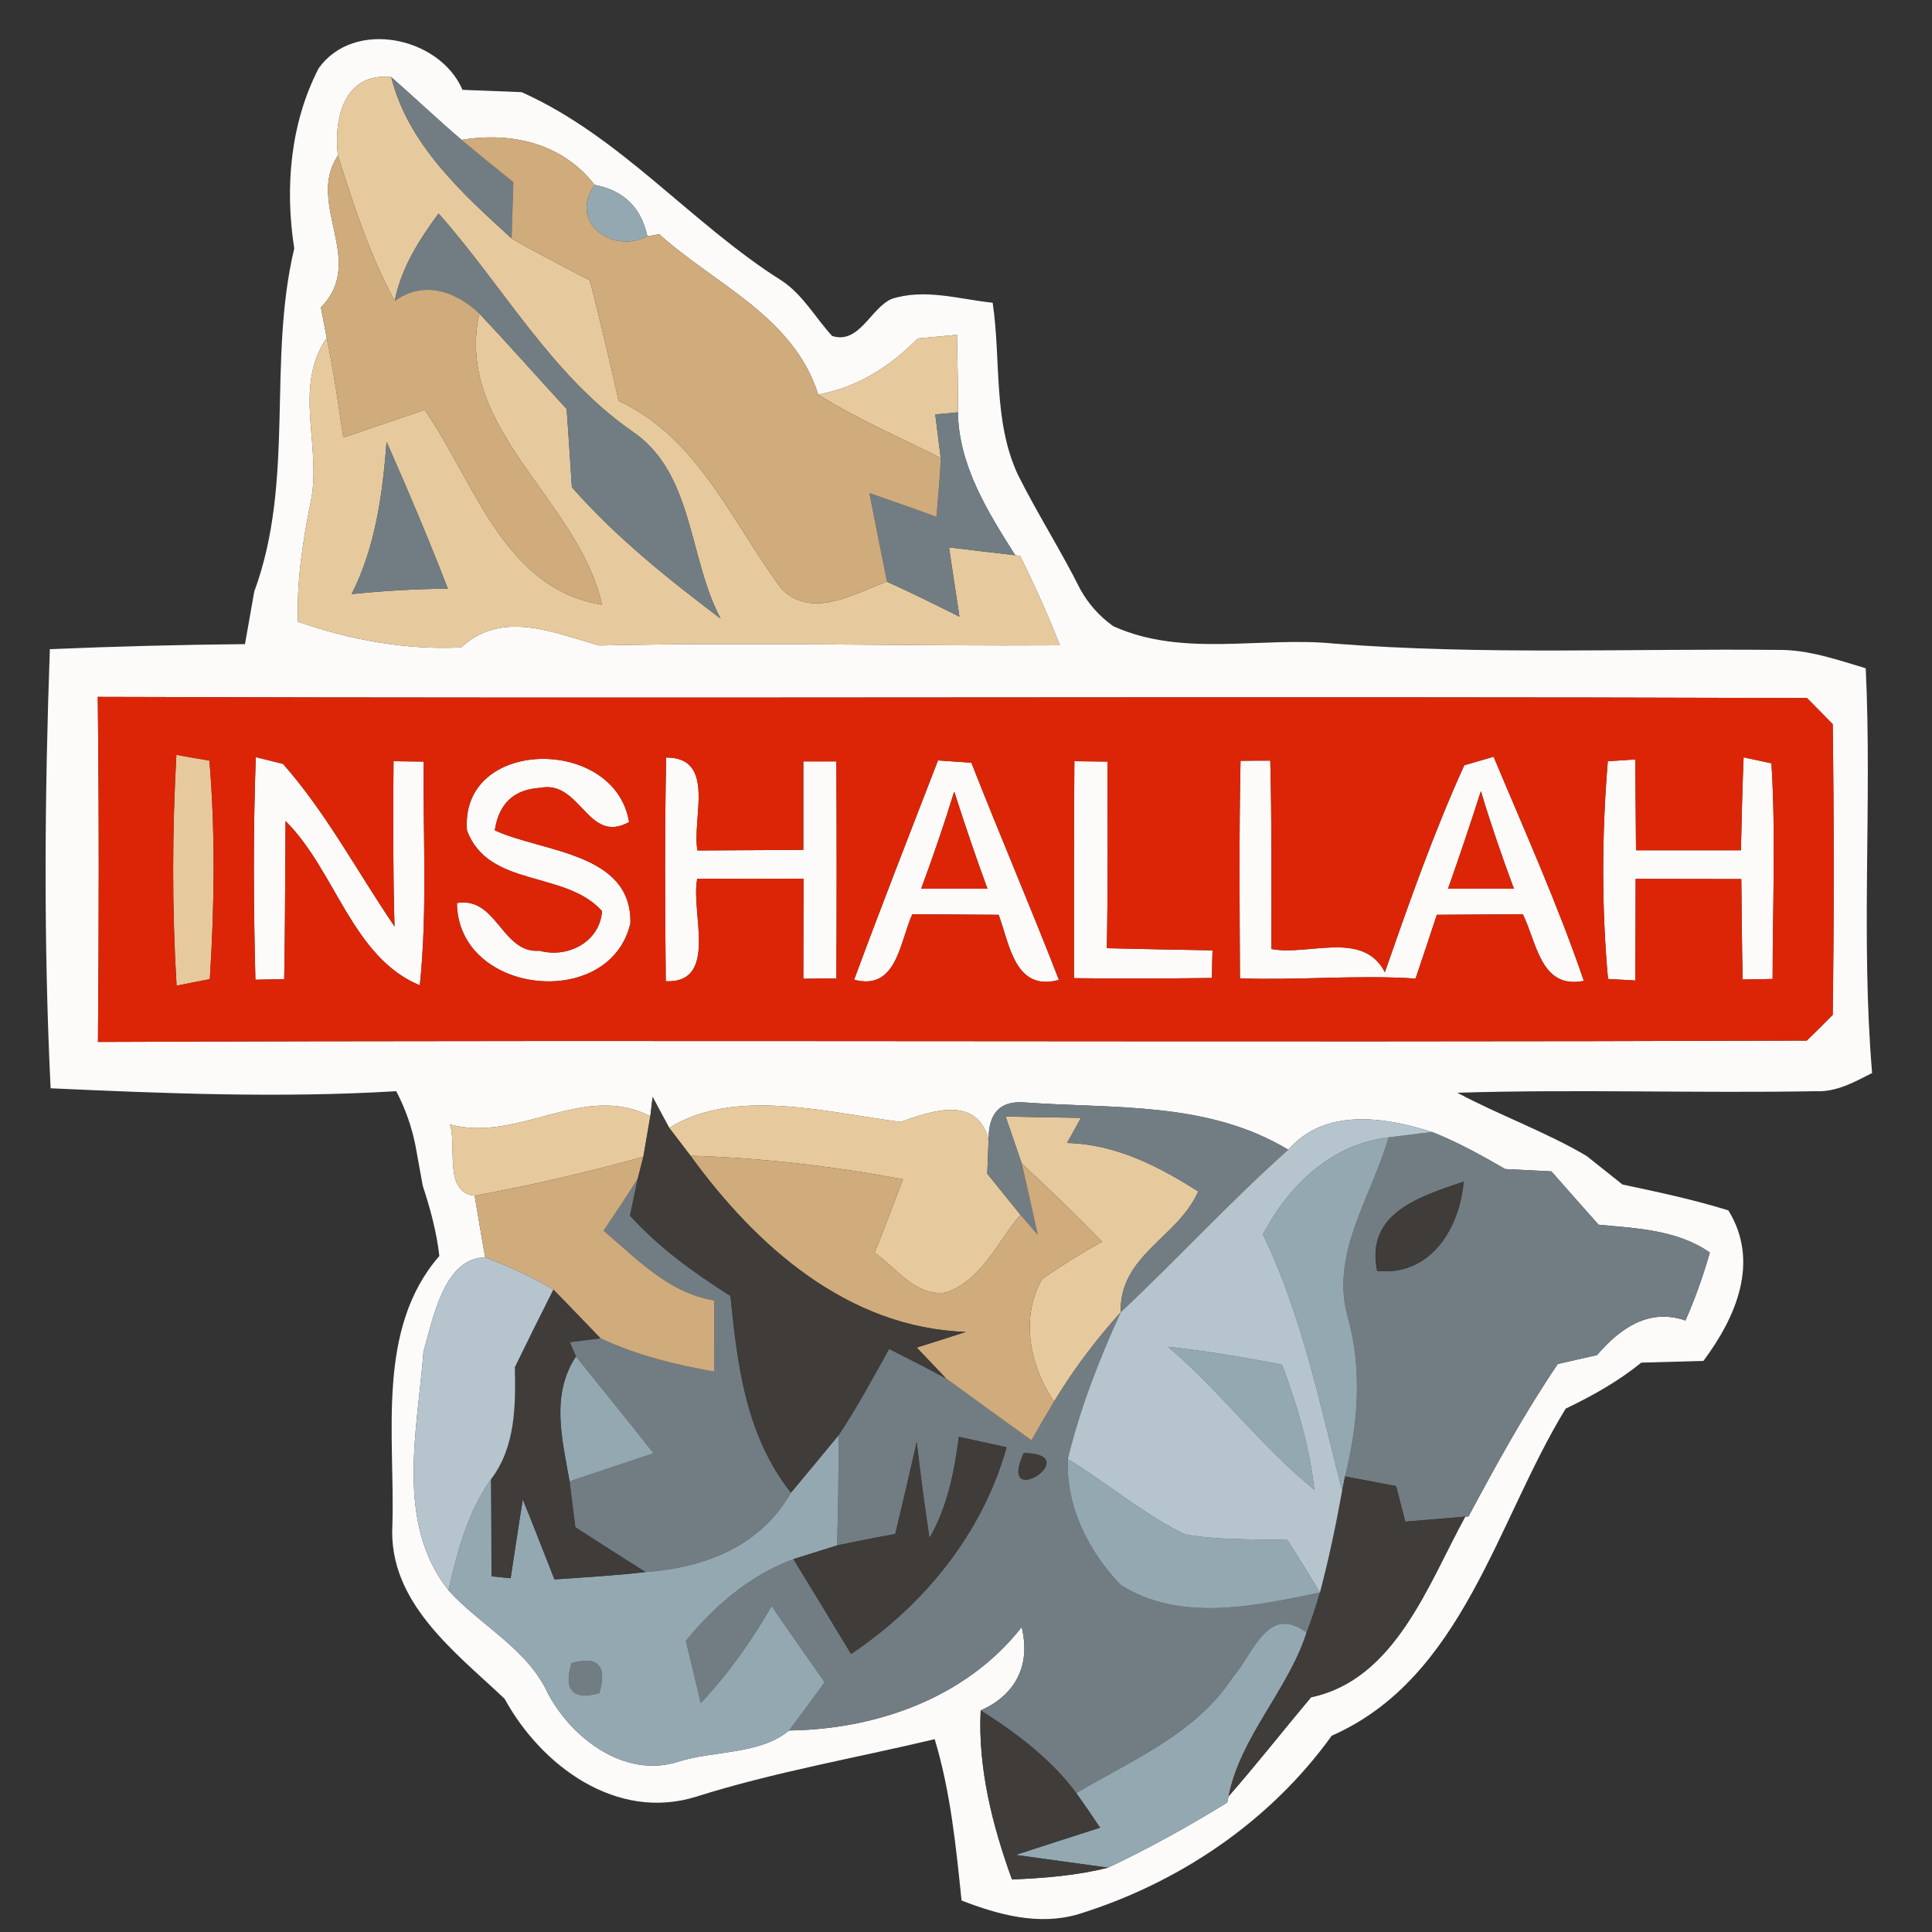 <svg height="100pt" viewBox="0 0 100 100" width="100pt" xmlns="http://www.w3.org/2000/svg"><rect x="0" y="0" width="100" height="100" fill="#333333" stroke="none"/><g fill="#fcfbfa"><path d="m16.49 3.54c1.82-2.57 6.26-1.65 7.45 1.11.77.03 2.3.09 3.06.12 5.14 2.3 8.76 6.79 13.45 9.75 1.1.72 1.75 1.92 2.62 2.87 1.4.44 1.97-1.4 3.06-1.91 1.72-.57 3.52.01 5.25.19.44 2.96.01 6.1 1.3 8.89 1.01 2.02 2.23 3.93 3.24 5.95.43.77 1 1.4 1.7 1.9 3.6 1.63 7.62.53 11.42.9 7.65.6 15.33.25 23 .33 1.56-.02 3.05.51 4.53.95.33 6.98-.26 13.98.33 20.95-.91.46-1.84.99-2.9.94-6.19.11-12.38-.11-18.57.08 2.19 1.17 4.55 2.01 6.69 3.27.47.37 1.4 1.11 1.86 1.48 1.84.39 3.68.78 5.48 1.34 1.64 2.66.4 5.52-1.29 7.79-1.08.03-2.15.06-3.22.09-1.19.97-2.53 1.72-3.91 2.38-3.58 5.84-5.31 13.94-12.11 16.93-3.2 4.45-7.92 7.63-13.12 9.24-2.05.6-4.13.03-6.04-.71-.29-2.81-.57-5.63-1.39-8.35-4.12.98-8.31 1.7-12.36 2.98-4.12 1.28-8.01-1.61-9.9-5.07-2.6-2.46-6.04-5.01-5.81-9.01.14-4.63-.86-10.13 2.43-13.91-.14-1.25-.47-2.45-.86-3.64-.09-.49-.27-1.49-.36-1.99-.19-1.01-.53-1.98-1.01-2.9-5.96.36-11.93.12-17.89-.15-.37-7.57-.31-15.16-.04-22.73 3.36-.14 6.73-.23 10.1-.26.12-.68.36-2.04.48-2.72 2.12-5.75.67-11.88 2.07-17.76-.49-3.15-.21-6.46 1.26-9.32m1 4.51c-1.68 2.51 1.5 5.44-.88 7.86.08.4.23 1.19.3 1.58-1.77 2.58-.23 5.66-.83 8.49-.41 2.04-.73 4.1-.66 6.2 2.72.94 5.56 1.47 8.45 1.33 2.13-1.97 4.79-.75 7.16-.1 7.94-.18 15.89.04 23.83-.01-.62-1.57-1.31-3.11-2.06-4.63l-.25-.03c-1.43-2.26-2.92-4.63-2.97-7.4.01-1.34-.02-2.68-.05-4.01-.5.05-1.52.14-2.03.19-1.42 1.45-3.13 2.54-5.15 2.9-1.28-4.05-5.31-5.67-8.23-8.3l-.61.11c-.32-1.49-1.23-2.38-2.73-2.66-1.67-2.15-4.28-2.76-6.89-2.33-1.24-1.06-2.42-2.18-3.64-3.25-2.42-.26-2.99 2.12-2.76 4.06m-12.43 28.02c.07 5.95.06 11.91.01 17.86 29.48-.12 58.97.04 88.45-.07.34-.33 1.01-.99 1.34-1.33.07-5.01.07-10.04 0-15.05-.33-.34-1-1.01-1.33-1.35-29.49-.1-58.98.04-88.47-.06m18.23 22.13c.37 1.12-.35 3.53 1.28 3.69.13.8.4 2.39.54 3.19-2.12.03-2.69 3.14-3.19 4.87-.31 4.09-1.48 8.86 1.29 12.36 1.67 1.85 4.1 3.02 5.17 5.38 1.24 2.3 3.94 4.35 6.68 3.51 1.86-.61 4.26-.36 5.78-1.63 4.54-.06 9.17-1.69 12.04-5.35.49 1.98-.33 3.52-2.12 4.31-.15 2.97.61 5.97 1.62 8.75 1.67-.07 3.35-.2 4.97-.61 2.12-1 4.17-2.14 6.17-3.37l.07-.32c1.47-1.68 2.84-3.43 4.27-5.13 4.36-.92 6.06-5.85 7.98-9.35l.17-.01c1.44-2.69 2.91-5.37 4.62-7.89.51-.12 1.52-.34 2.03-.46 1.18-1.37 2.67-2.45 4.58-1.79.5-1.14.92-2.32 1.26-3.52-1.7-1.18-3.78-1.25-5.76-1.44-.82-.92-1.63-1.84-2.44-2.76-.6-.03-1.79-.09-2.39-.12-1.23-.71-2.47-1.4-3.79-1.92-2.44-.78-5.55-1.26-7.44.92-4.18-2.52-8.99-2.11-13.68-2.45-1.23-.09-1.84.55-1.83 1.93-.62-2.33-2.96-1.48-4.56-.92-3.87-.5-8.6-1.79-11.97.31-.22-.4-.65-1.2-.86-1.6l-.12 1c-3.44-1.79-6.83 1.39-10.37.42z"/><path d="m13.24 39.19c.35.09 1.05.26 1.41.35 2.25 2.55 3.86 5.61 5.77 8.41-.08-2.85-.08-5.7-.05-8.55l1.56.02c-.04 3.86.2 7.73-.2 11.58-3.5-1.44-4.37-5.95-6.95-8.5-.02 2.73-.02 5.46-.07 8.18-.37.01-1.12.02-1.49.03-.1-3.84-.12-7.68.02-11.52z"/><path d="m24.17 42.98c-.38-4.83 7.67-4.89 8.39-.43-2.16 1.19-2.49-2.2-4.61-1.77-1.35.08-2.13.81-2.34 2.2 2.49 1.14 7.1 1.14 7.02 4.81-1.06 4.55-8.93 3.72-8.98-1.05 2.08-.35 2.32 2.63 4.28 2.47 1.46.4 3.12-.46 3.23-2.05-1.87-2.12-5.89-1.19-6.99-4.18z"/><path d="m34.48 39.21c2.61-.01 1.32 3.19 1.62 4.81 1.83-.01 3.65-.02 5.48-.03 0-1.53 0-3.05 0-4.58h1.71c.02 3.74.02 7.49 0 11.23l-1.71.02c0-1.73.01-3.46.01-5.18-1.83.01-3.67.01-5.5 0-.36 1.7 1.13 5.42-1.63 5.31-.04-3.86-.06-7.72.02-11.58z"/><path d="m48.55 39.36c.44.03 1.3.09 1.73.12 1.47 3.76 3.07 7.47 4.53 11.24-2.28.62-2.55-1.83-3.12-3.37-1.49-.01-2.98-.02-4.47-.03-.65 1.44-.8 3.98-3.01 3.39 1.4-3.8 2.88-7.57 4.34-11.35m-.87 6.64h3.43c-.61-1.66-1.18-3.34-1.72-5.03-.52 1.7-1.1 3.37-1.71 5.03z"/><path d="m64.21 39.38c.38-.01 1.16-.01 1.54-.01.08 3.25.06 6.5.06 9.75 1.92.37 4.74-.99 5.87 1.2 1.26-3.61 2.53-7.23 4.11-10.71l1.52-.44c1.61 3.85 3.32 7.65 4.67 11.6-2.24.45-2.43-1.98-3.16-3.45-1.48.01-2.97.02-4.45.03-.36 1.1-.73 2.2-1.1 3.3-3.03-.2-6.06.1-9.09-.01-.02-3.75-.05-7.51.03-11.26m12.44 1.57c-.54 1.69-1.11 3.38-1.7 5.05h3.41c-.62-1.67-1.2-3.35-1.71-5.05z"/><path d="m83.22 39.4c.36-.02 1.06-.07 1.42-.09.02 1.56.02 3.13.04 4.7h5.43c.04-1.6.07-3.21.14-4.81.36.08 1.08.23 1.44.31.23 3.71.06 7.44.06 11.16-.39.01-1.16.02-1.55.03-.04-1.73-.05-3.47-.07-5.2-1.82 0-3.65-.01-5.47-.01 0 1.75-.01 3.51-.02 5.26-.35-.02-1.06-.06-1.41-.08-.34-3.74-.32-7.53-.01-11.27z"/><path d="m55.61 39.4 1.71.02c.01 3.22.03 6.44-.03 9.66 1.82.04 3.65.08 5.47.11-.01.36-.03 1.07-.03 1.43-2.38.03-4.76.04-7.14.01 0-3.74-.01-7.48.02-11.23z"/></g><path d="m17.49 8.05c-.23-1.94.34-4.32 2.76-4.06.87 3.48 3.67 6.02 6.23 8.35 1.32.77 2.69 1.46 4.05 2.17.53 2.07 1.02 4.15 1.49 6.24 4.16 1.93 5.86 6.3 8.45 9.75 1.6 1.56 3.73.22 5.44-.39 1.27.57 2.51 1.19 3.75 1.81-.18-1.19-.36-2.39-.54-3.59 1.14.14 2.29.28 3.43.41l.25.03c.75 1.52 1.44 3.06 2.06 4.63-7.94.05-15.89-.17-23.83.01-2.37-.65-5.03-1.87-7.16.1-2.89.14-5.73-.39-8.45-1.33-.07-2.1.25-4.16.66-6.2.6-2.83-.94-5.91.83-8.49.36 1.71.6 3.43.86 5.16 1.4-.49 2.81-.95 4.21-1.43 2.58 3.69 4.07 9.26 9.18 10.08-1.2-5.43-7.67-9.1-6.35-15.07 1.53 1.62 3.01 3.3 4.52 4.94.09 1.35.19 2.7.27 4.05 2.27 2.58 4.96 4.73 7.7 6.8-1.69-3.16-1.38-7.59-4.63-9.73-4.17-2.93-6.64-7.49-9.97-11.24-1.01 1.37-1.94 2.83-2.27 4.53-1.29-2.38-2.13-4.96-2.94-7.53m2.52 14.82c-.21 2.7-.57 5.43-1.81 7.88 1.66-.17 3.31-.27 4.98-.28-.99-2.56-2.06-5.09-3.17-7.6z" fill="#e6ca9d"/><path d="m47.5 17.52c.51-.05 1.53-.14 2.03-.19.03 1.33.06 2.67.05 4.01-.29.03-.88.09-1.17.11.07.56.21 1.69.28 2.25-2.13-1.07-4.33-2.01-6.34-3.28 2.02-.36 3.73-1.45 5.15-2.9z" fill="#e6ca9d"/><path d="m9.13 39.07c.43.08 1.28.23 1.71.3.31 3.75.26 7.56.02 11.31-.43.08-1.29.25-1.72.34-.24-3.98-.23-7.97-.01-11.95z" fill="#e6ca9d"/><path d="m23.29 58.2c3.54.97 6.93-2.21 10.37-.42-.09.53-.27 1.57-.36 2.09-2.88.81-5.79 1.48-8.73 2.02-1.63-.16-.91-2.57-1.28-3.69z" fill="#e6ca9d"/><path d="m34.64 58.38c3.37-2.1 8.1-.81 11.97-.31 1.6-.56 3.94-1.41 4.56.92-.02.44-.05 1.32-.07 1.76.43.53 1.29 1.6 1.72 2.13-1.2 1.39-2 3.39-3.86 4.02-1.57.23-2.55-1.27-3.69-2.06.51-1.26.98-2.53 1.47-3.8-3.63-.68-7.31-1.11-11-1.22-.28-.36-.83-1.08-1.1-1.44z" fill="#e6ca9d"/><path d="m52.05 57.79c1.3.03 2.6.05 3.9.07l-.72 1.3c2.5.06 4.72 1.19 6.79 2.51-1.03 2.37-4.1 3.31-4.01 6.25-1.29 1.43-2.45 2.97-3.45 4.62-1.26-1.82-1.77-4.37-.61-6.35 1-.69 2.03-1.33 3.09-1.92-1.34-1.4-2.75-2.73-4.16-4.06-.21-.6-.62-1.82-.83-2.42z" fill="#e6ca9d"/><g fill="#717d83"><path d="m26.48 12.34c-2.56-2.33-5.36-4.87-6.23-8.35 1.22 1.07 2.4 2.19 3.64 3.25.88.74 1.78 1.47 2.68 2.19-.03.97-.06 1.94-.09 2.91z"/><path d="m22.7 11.05c3.33 3.75 5.8 8.31 9.97 11.24 3.25 2.14 2.94 6.57 4.63 9.73-2.74-2.07-5.43-4.22-7.7-6.8-.08-1.35-.18-2.7-.27-4.05-1.51-1.64-2.99-3.32-4.52-4.94-1.19-1.14-2.88-1.75-4.38-.65.33-1.7 1.26-3.16 2.27-4.53z"/><path d="m48.41 21.45c.29-.02.88-.08 1.17-.11.05 2.77 1.54 5.14 2.97 7.4-1.14-.13-2.29-.27-3.43-.41.18 1.2.36 2.4.54 3.59-1.24-.62-2.48-1.24-3.75-1.81-.31-1.53-.61-3.06-.91-4.59 1.16.41 2.32.81 3.47 1.23.08-1.02.19-2.03.22-3.05-.07-.56-.21-1.69-.28-2.25z"/><path d="m20.01 22.87c1.11 2.51 2.18 5.04 3.17 7.6-1.67.01-3.32.11-4.98.28 1.24-2.45 1.6-5.18 1.81-7.88z"/><path d="m51.17 58.99c-.01-1.38.6-2.02 1.83-1.93 4.69.34 9.5-.07 13.68 2.45-3.01 2.68-5.73 5.65-8.67 8.41-.09-2.94 2.98-3.88 4.01-6.25-2.07-1.32-4.29-2.45-6.79-2.51l.72-1.3c-1.3-.02-2.6-.04-3.9-.07.21.6.62 1.82.83 2.42.29 1.23.56 2.47.83 3.7-.22-.26-.67-.77-.89-1.03-.43-.53-1.29-1.6-1.72-2.13.02-.44.05-1.32.07-1.76z"/><path d="m71.87 58.87c.57-.07 1.69-.21 2.25-.28 1.32.52 2.56 1.21 3.79 1.92.6.03 1.79.09 2.39.12.81.92 1.62 1.84 2.44 2.76 1.98.19 4.06.26 5.76 1.44-.34 1.2-.76 2.38-1.26 3.52-1.91-.66-3.4.42-4.58 1.79-.51.12-1.52.34-2.03.46-1.71 2.52-3.18 5.2-4.62 7.89l-.17.01c-1.04.09-2.07.17-3.1.26-.12-.46-.36-1.38-.48-1.84-.88-.17-1.76-.33-2.64-.5.68-2.73.9-5.56.13-8.29-.91-3.26 1.27-6.24 2.12-9.26m-.59 6.91c2.76.29 4.27-2.19 4.48-4.62-2.25.77-5.1 1.61-4.48 4.62z"/><path d="m31.24 63.7c.6-.89 1.2-1.78 1.77-2.69-.1.48-.3 1.43-.4 1.91 1.5 1.66 3.32 2.97 5.2 4.16.35 3.58.81 7.26 3.13 10.18-1.58 2.78-4.47 3.89-7.53 4.11-1.22-.77-2.43-1.54-3.63-2.32-.08-.6-.23-1.79-.3-2.38 1.45-.48 2.89-.96 4.34-1.45-1.32-1.69-2.67-3.34-4.01-5.01l-.32-.74c.4-.05 1.19-.15 1.59-.2 1.86.87 3.85 1.37 5.88 1.72.01-1.23.01-2.46.01-3.68-2.36-.38-4-2.15-5.73-3.61z"/><path d="m54.56 72.54c1-1.65 2.16-3.19 3.45-4.62-1.12 2.45-2.11 4.98-2.74 7.6-.1 2.47 1.06 4.76 2.73 6.51 3.09 1.97 6.97 1.09 10.32.4-.2.7-.43 1.39-.69 2.07-2.02-1.5-2.74 1.08-3.82 2.31-1.89 2.92-5.22 4.29-8.1 6-1.32-1.77-3.1-3.11-4.95-4.28 1.79-.79 2.61-2.33 2.12-4.31-2.87 3.66-7.5 5.29-12.04 5.35.62-.83 1.24-1.66 1.84-2.5-.91-1.32-1.85-2.62-2.74-3.94-1.04 1.8-2.24 3.51-3.67 5.02-.19-.8-.57-2.41-.77-3.22 1.5-1.84 3.33-3.4 5.57-4.23 1 1.63 1.99 3.27 2.98 4.91 3.79-2.54 6.81-6.26 8.05-10.7-.82-.18-1.65-.36-2.47-.54-.23 1.82-.6 3.63-1.52 5.24-.25-1.65-.47-3.31-.66-4.97-.36 1.58-.73 3.17-1.11 4.76-1.01.18-2.01.38-3.01.59.05-1.91.08-3.81.08-5.71.96-1.44 1.77-2.96 2.61-4.46.99.5 1.98 1 2.95 1.53 1.47 1.07 2.94 2.14 4.42 3.2.38-.68.77-1.35 1.17-2.01m-1.57 2.67c-1.43 3.09 3.26.04 0 0z"/><path d="m29.58 86.08c1.38-.38 1.86.14 1.44 1.56-1.38.37-1.86-.15-1.44-1.56z"/></g><path d="m23.89 7.24c2.61-.43 5.22.18 6.89 2.33-1.37 1.94.91 3.6 2.73 2.66l.61-.11c2.92 2.63 6.95 4.25 8.23 8.3 2.01 1.27 4.21 2.21 6.34 3.28-.03 1.02-.14 2.03-.22 3.05-1.15-.42-2.31-.82-3.47-1.23.3 1.53.6 3.06.91 4.59-1.71.61-3.84 1.95-5.44.39-2.59-3.45-4.29-7.82-8.45-9.75-.47-2.09-.96-4.17-1.49-6.24-1.36-.71-2.73-1.4-4.05-2.17.03-.97.06-1.94.09-2.91-.9-.72-1.8-1.45-2.68-2.19z" fill="#d0ab7c"/><path d="m17.49 8.05c.81 2.57 1.65 5.15 2.94 7.53 1.5-1.1 3.19-.49 4.38.65-1.32 5.97 5.15 9.64 6.35 15.07-5.11-.82-6.6-6.39-9.18-10.08-1.4.48-2.81.94-4.21 1.43-.26-1.73-.5-3.45-.86-5.16-.07-.39-.22-1.18-.3-1.58 2.38-2.42-.8-5.35.88-7.86z" fill="#d0ab7c"/><path d="m24.57 61.89c2.94-.54 5.85-1.21 8.73-2.02l-.29 1.14c-.57.91-1.17 1.8-1.77 2.69 1.73 1.46 3.37 3.23 5.73 3.61 0 1.22 0 2.45-.01 3.68-2.03-.35-4.02-.85-5.88-1.72-.81-.84-1.62-1.69-2.44-2.52-1.12-.67-2.31-1.21-3.53-1.67-.14-.8-.41-2.39-.54-3.19z" fill="#d0ab7c"/><path d="m35.74 59.82c3.69.11 7.37.54 11 1.22-.49 1.27-.96 2.54-1.47 3.8 1.14.79 2.12 2.29 3.69 2.06 1.86-.63 2.66-2.63 3.86-4.02.22.26.67.77.89 1.03-.27-1.23-.54-2.47-.83-3.7 1.41 1.33 2.82 2.66 4.16 4.06-1.06.59-2.09 1.23-3.09 1.92-1.16 1.98-.65 4.53.61 6.35-.4.66-.79 1.33-1.17 2.01-1.48-1.06-2.95-2.13-4.42-3.2-.38-.4-1.14-1.2-1.52-1.6.63-.2 1.9-.6 2.54-.81-6.1-.21-10.85-4.43-14.25-9.12z" fill="#d0ab7c"/><path d="m33.51 12.23c-1.82.94-4.1-.72-2.73-2.66 1.5.28 2.41 1.17 2.73 2.66z" fill="#94a8b2"/><path d="m65.37 63.89c1.33-2.53 3.54-4.67 6.5-5.02-.85 3.02-3.03 6-2.12 9.26.77 2.73.55 5.56-.13 8.29l-.15.74c-1.15-4.48-2.08-9.07-4.1-13.27z" fill="#94a8b2"/><path d="m60.46 69.71c1.98.22 3.95.54 5.9.93.78 2.09 1.42 4.24 1.67 6.47-2.75-2.23-4.87-5.11-7.57-7.4z" fill="#94a8b2"/><path d="m29.48 76.67c-.38-2.17-.99-4.46.33-6.46 1.34 1.67 2.69 3.32 4.01 5.01-1.45.49-2.89.97-4.34 1.45z" fill="#94a8b2"/><path d="m40.94 77.26c.83-.99 1.65-1.99 2.47-2.98 0 1.9-.03 3.8-.08 5.71-.56.18-1.69.53-2.26.71-2.24.83-4.07 2.39-5.57 4.23.2.81.58 2.42.77 3.22 1.43-1.51 2.63-3.22 3.67-5.02.89 1.32 1.83 2.62 2.74 3.94-.6.84-1.22 1.67-1.84 2.5-1.52 1.27-3.92 1.02-5.78 1.63-2.74.84-5.44-1.21-6.68-3.51-1.07-2.36-3.5-3.53-5.17-5.38.47-2.01.99-4.04 2.21-5.75.01 1.67.02 3.35.02 5.03l.99.1c.21-1.36.41-2.73.63-4.08.56 1.37 1.09 2.76 1.64 4.14 1.57-.11 3.14-.2 4.71-.38 3.06-.22 5.95-1.33 7.53-4.11m-11.36 8.82c-.42 1.41.06 1.93 1.44 1.56.42-1.42-.06-1.94-1.44-1.56z" fill="#94a8b2"/><path d="m55.27 75.52c2.05 1.25 3.9 2.85 6.07 3.9 1.75.31 3.53.24 5.3.29.57.9 1.13 1.81 1.68 2.72-3.35.69-7.23 1.57-10.32-.4-1.67-1.75-2.83-4.04-2.73-6.51z" fill="#94a8b2"/><path d="m63.81 86.81c1.08-1.23 1.8-3.81 3.82-2.31-.97 3.01-3.41 5.35-4.04 8.48l-.07.32c-2 1.23-4.05 2.37-6.17 3.37-1.19-.16-3.58-.5-4.78-.66 1.1-.36 3.28-1.06 4.37-1.41-.4-.6-.81-1.2-1.23-1.79 2.88-1.71 6.21-3.08 8.1-6z" fill="#94a8b2"/><path d="m5.06 36.07c29.49.1 58.98-.04 88.47.06.33.34 1 1.01 1.33 1.35.07 5.01.07 10.04 0 15.05-.33.34-1 1-1.34 1.33-29.48.11-58.97-.05-88.45.07.05-5.95.06-11.91-.01-17.86m4.07 3c-.22 3.98-.23 7.97.01 11.95.43-.09 1.29-.26 1.72-.34.24-3.75.29-7.56-.02-11.31-.43-.07-1.28-.22-1.71-.3m4.11.12c-.14 3.84-.12 7.68-.02 11.52.37-.01 1.12-.02 1.49-.03.05-2.72.05-5.45.07-8.18 2.58 2.55 3.45 7.06 6.95 8.5.4-3.85.16-7.72.2-11.58l-1.56-.02c-.03 2.85-.03 5.7.05 8.55-1.91-2.8-3.52-5.86-5.77-8.41-.36-.09-1.06-.26-1.41-.35m10.93 3.79c1.1 2.99 5.12 2.06 6.99 4.18-.11 1.59-1.77 2.45-3.23 2.05-1.96.16-2.2-2.82-4.28-2.47.05 4.77 7.92 5.6 8.98 1.05.08-3.67-4.53-3.67-7.02-4.81.21-1.39.99-2.12 2.34-2.2 2.12-.43 2.45 2.96 4.61 1.77-.72-4.46-8.77-4.4-8.39.43m10.31-3.77c-.08 3.86-.06 7.72-.02 11.58 2.76.11 1.27-3.61 1.63-5.31 1.83.01 3.67.01 5.5 0 0 1.72-.01 3.45-.01 5.18l1.71-.02c.02-3.74.02-7.49 0-11.23h-1.71v4.58c-1.83.01-3.65.02-5.48.03-.3-1.62.99-4.82-1.62-4.81m14.07.15c-1.46 3.78-2.94 7.55-4.34 11.35 2.21.59 2.36-1.95 3.01-3.39 1.49.01 2.98.02 4.47.03.57 1.54.84 3.99 3.12 3.37-1.46-3.77-3.06-7.48-4.53-11.24-.43-.03-1.29-.09-1.73-.12m15.66.02c-.08 3.75-.05 7.51-.03 11.26 3.03.11 6.06-.19 9.09.01.37-1.1.74-2.2 1.1-3.3 1.48-.01 2.97-.02 4.45-.03.73 1.47.92 3.9 3.16 3.45-1.35-3.95-3.06-7.75-4.67-11.6l-1.52.44c-1.58 3.48-2.85 7.1-4.11 10.71-1.13-2.19-3.95-.83-5.87-1.2 0-3.25.02-6.5-.06-9.75-.38 0-1.16 0-1.54.01m19.01.02c-.31 3.74-.33 7.53.01 11.27.35.02 1.06.06 1.41.08.01-1.75.02-3.51.02-5.26 1.82 0 3.65.01 5.47.01.02 1.73.03 3.47.07 5.2.39-.01 1.16-.02 1.55-.03 0-3.72.17-7.45-.06-11.16-.36-.08-1.08-.23-1.44-.31-.07 1.6-.1 3.21-.14 4.81-1.81 0-3.62 0-5.43 0-.02-1.57-.02-3.14-.04-4.7-.36.02-1.06.07-1.42.09m-27.61 0c-.03 3.75-.02 7.49-.02 11.23 2.38.03 4.76.02 7.14-.01 0-.36.02-1.07.03-1.43-1.82-.03-3.65-.07-5.47-.11.06-3.22.04-6.44.03-9.66z" fill="#dc2506"/><path d="m76.65 40.95c.51 1.7 1.09 3.38 1.71 5.05-.86 0-2.56 0-3.41 0 .59-1.67 1.16-3.36 1.7-5.05z" fill="#dc2506"/><path d="m47.68 46c.61-1.66 1.19-3.33 1.71-5.03.54 1.69 1.11 3.37 1.72 5.03-.86 0-2.57 0-3.43 0z" fill="#dc2506"/><path d="m33.78 56.78c.21.4.64 1.2.86 1.6.27.36.82 1.08 1.1 1.44 3.4 4.69 8.15 8.91 14.25 9.12-.64.21-1.91.61-2.54.81l1.52 1.6c-.97-.53-1.96-1.03-2.95-1.53-.84 1.5-1.65 3.02-2.61 4.46-.82.99-1.64 1.99-2.47 2.98-2.32-2.92-2.78-6.6-3.13-10.18-1.88-1.19-3.7-2.5-5.2-4.16.1-.48.3-1.43.4-1.91l.29-1.14c.09-.52.27-1.56.36-2.09z" fill="#3f3c39"/><path d="m71.28 65.78c-.62-3.01 2.23-3.85 4.48-4.62-.21 2.43-1.72 4.91-4.48 4.62z" fill="#3f3c39"/><path d="m26.65 70.76c.65-1.34 1.32-2.68 1.99-4.01.82.83 1.63 1.68 2.44 2.52-.4.05-1.19.15-1.59.2l.32.74c-1.32 2-.71 4.29-.33 6.46.07.59.22 1.78.3 2.38 1.2.78 2.41 1.55 3.63 2.32-1.57.18-3.14.27-4.71.38-.55-1.38-1.08-2.77-1.64-4.14-.22 1.35-.42 2.72-.63 4.08l-.99-.1c0-1.68-.01-3.36-.02-5.03 1.27-1.68 1.27-3.8 1.23-5.8z" fill="#3f3c39"/><path d="m49.63 74.37c.82.18 1.65.36 2.47.54-1.24 4.44-4.26 8.16-8.05 10.7-.99-1.64-1.98-3.28-2.98-4.91.57-.18 1.7-.53 2.26-.71 1-.21 2-.41 3.01-.59.38-1.59.75-3.18 1.11-4.76.19 1.66.41 3.32.66 4.97.92-1.61 1.29-3.42 1.52-5.24z" fill="#3f3c39"/><path d="m52.99 75.21c3.26.04-1.43 3.09 0 0z" fill="#3f3c39"/><path d="m69.62 76.42c.88.17 1.76.33 2.64.5.12.46.36 1.38.48 1.84 1.03-.09 2.06-.17 3.1-.26-1.92 3.5-3.62 8.43-7.98 9.35-1.43 1.7-2.8 3.45-4.27 5.13.63-3.13 3.07-5.47 4.04-8.48.26-.68.49-1.37.69-2.07.46-1.74.83-3.5 1.15-5.27z" fill="#3f3c39"/><path d="m52.38 97.28c-1.01-2.78-1.77-5.78-1.62-8.75 1.85 1.17 3.63 2.51 4.95 4.28.42.59.83 1.19 1.23 1.79-1.09.35-3.27 1.05-4.37 1.41 1.2.16 3.59.5 4.78.66-1.62.41-3.3.54-4.97.61z" fill="#3f3c39"/><path d="m66.68 59.51c1.89-2.18 5-1.7 7.44-.92-.56.07-1.68.21-2.25.28-2.96.35-5.17 2.49-6.5 5.02 2.02 4.2 2.95 8.79 4.1 13.27-.32 1.77-.69 3.53-1.15 5.27-.55-.91-1.11-1.82-1.68-2.72-1.77-.05-3.55.02-5.3-.29-2.17-1.05-4.02-2.65-6.07-3.9.63-2.62 1.62-5.15 2.74-7.6 2.94-2.76 5.66-5.73 8.67-8.41m-6.22 10.2c2.7 2.29 4.82 5.17 7.57 7.4-.25-2.23-.89-4.38-1.67-6.47-1.95-.39-3.92-.71-5.9-.93z" fill="#b5c4cd"/><path d="m25.11 65.08c1.22.46 2.41 1 3.53 1.67-.67 1.33-1.34 2.67-1.99 4.01.04 2 .04 4.12-1.23 5.8-1.22 1.71-1.74 3.74-2.21 5.75-2.77-3.5-1.6-8.27-1.29-12.36.5-1.73 1.07-4.84 3.19-4.87z" fill="#b5c4cd"/></svg>